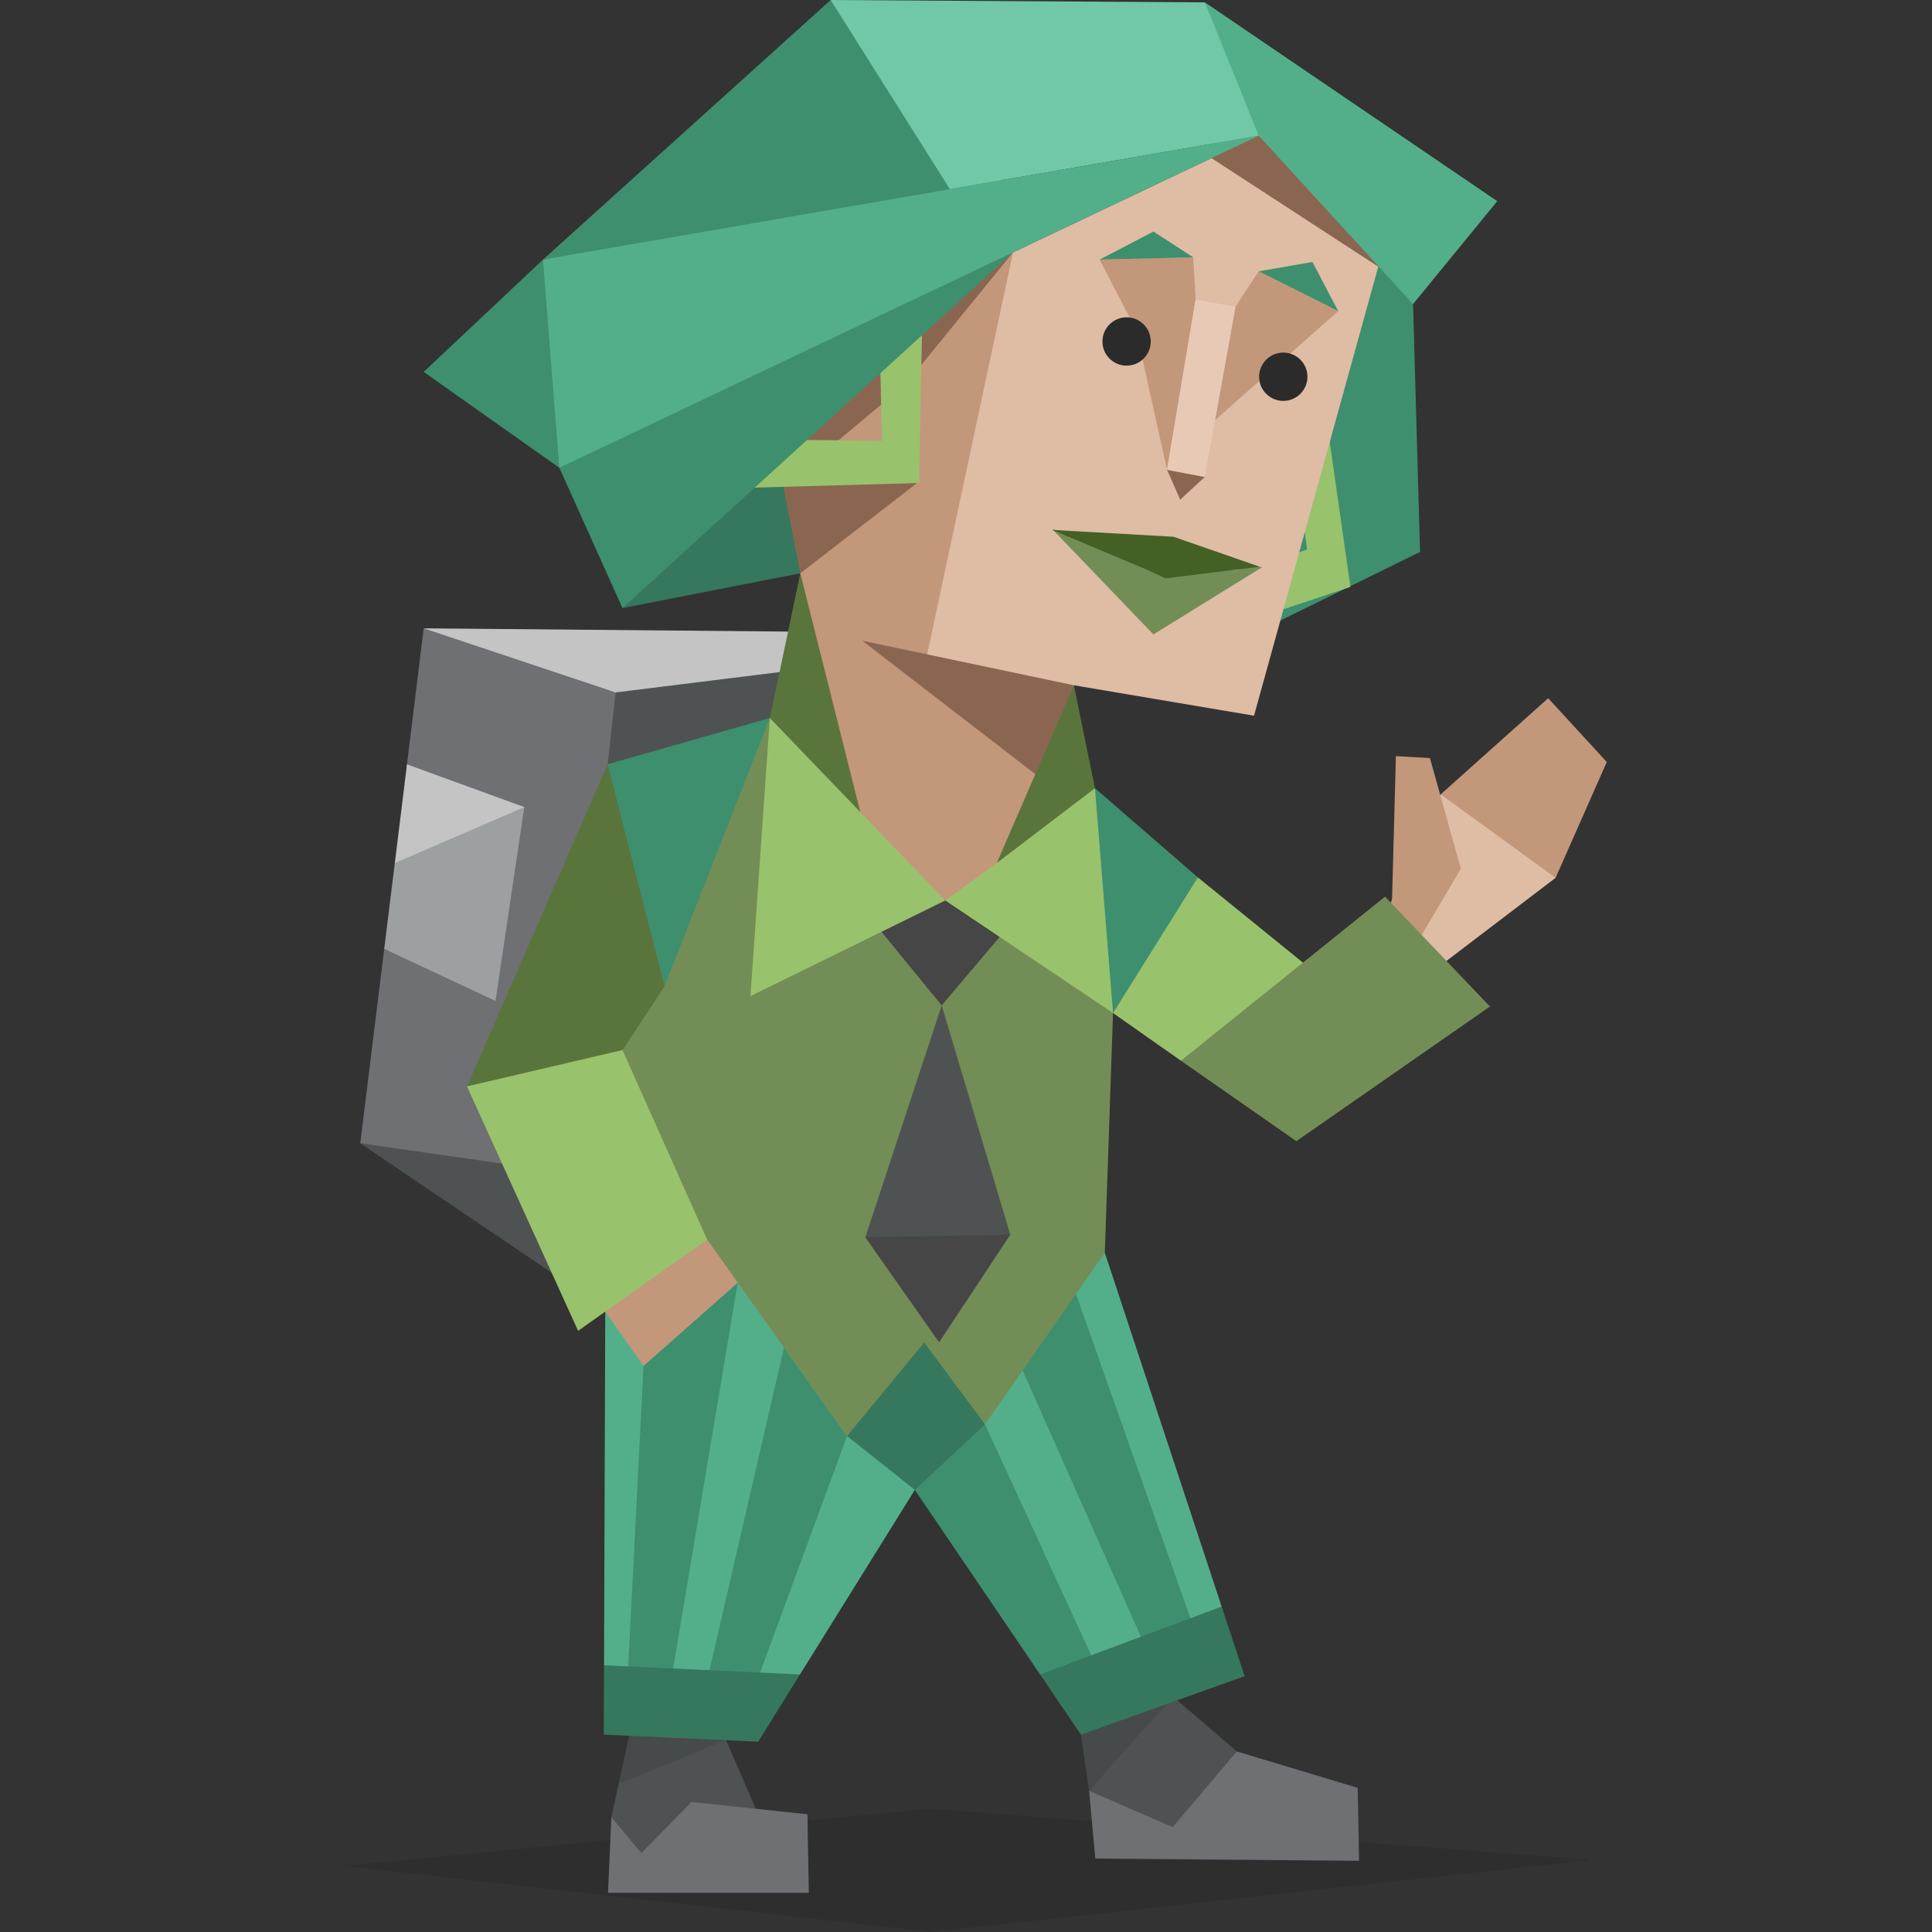 <svg xmlns="http://www.w3.org/2000/svg" viewBox="0 0 400 400" width="400" height="400" preserveAspectRatio="xMidYMid meet" style="width: 100%; height: 100%; transform: translate3d(0px, 0px, 0px); content-visibility: visible;"><rect x="0" y="0" width="400" height="400" fill="#333333" stroke="none"/><defs><clipPath id="__lottie_element_2"><rect width="400" height="400" x="0" y="0"></rect></clipPath></defs><g clip-path="url(#__lottie_element_2)"><g transform="matrix(0.997,0.076,-0.076,0.997,289.866,141.966)" opacity="1" style="display: block;"><g opacity="1" transform="matrix(1,0,0,1,18.425,39.99)"><path fill="rgb(223,188,164)" fill-opacity="1" d=" M-16.715,4.23 C-16.715,4.23 -8.325,-18.2 -8.325,-18.2 C-8.325,-18.2 4.885,-13.57 4.885,-13.57 C4.885,-13.57 16.715,-2.77 16.715,-2.77 C16.715,-2.77 -6.865,18.2 -6.865,18.2 C-6.865,18.2 -17.253,19.369 -17.253,19.369 C-17.253,19.369 -16.715,4.23 -16.715,4.23z"></path></g><g opacity="1" transform="matrix(1,0,0,1,7.84,32.975)"><path fill="rgb(195,151,122)" fill-opacity="1" d=" M7.59,3.845 C7.59,3.845 -0.53,-18.505 -0.53,-18.505 C-0.53,-18.505 -7.59,-18.365 -7.59,-18.365 C-7.59,-18.365 -6.13,11.245 -6.13,11.245 C-6.13,11.245 -10.855,27.44 -10.855,27.44 C-10.855,27.44 0.38,18.505 0.38,18.505 C0.38,18.505 7.59,3.845 7.59,3.845z"></path></g><g opacity="1" transform="matrix(1,0,0,1,26.99,18.735)"><path fill="rgb(195,151,122)" fill-opacity="1" d=" M-16.89,3.055 C-16.89,3.055 3.79,-18.485 3.79,-18.485 C3.79,-18.485 16.89,-6.235 16.89,-6.235 C16.89,-6.235 8.15,18.485 8.15,18.485 C8.15,18.485 -16.89,3.055 -16.89,3.055z"></path></g></g><g transform="matrix(1,0,0,1,226.45,162.94)" opacity="1" style="display: block;"><g opacity="1" transform="matrix(1,0,0,1,10.905,23.525)"><path fill="rgb(62,143,110)" fill-opacity="1" d=" M-10.655,-23.275 C-10.655,-23.275 10.655,-4.805 10.655,-4.805 C10.655,-4.805 6.074,8.035 6.074,8.035 C6.074,8.035 -6.915,23.275 -6.915,23.275 C-6.915,23.275 -38.447,55.621 -38.447,55.621 C-38.447,55.621 -29.531,7.05 -29.531,7.05 C-29.531,7.05 -10.655,-23.275 -10.655,-23.275z"></path></g><g opacity="1" transform="matrix(1,0,0,1,26.8,37.71)"><path fill="rgb(153,194,108)" fill-opacity="1" d=" M-5.24,-18.99 C-5.24,-18.99 22.809,3.76 22.809,3.76 C22.809,3.76 17.719,14.331 17.719,14.331 C17.719,14.331 -8.71,18.99 -8.71,18.99 C-8.71,18.99 -22.809,9.09 -22.809,9.09 C-22.809,9.09 -5.24,-18.99 -5.24,-18.99z"></path></g></g><g transform="matrix(1,0.004,-0.004,1,244.469,185.222)" opacity="1" style="display: block;"><g opacity="1" transform="matrix(1,0,0,1,32.175,25.6)"><path fill="rgb(115,141,86)" fill-opacity="1" d=" M-32.003,8.79 C-32.003,8.79 10.115,-25.35 10.115,-25.35 C10.115,-25.35 31.925,-2.69 31.925,-2.69 C31.925,-2.69 -8.045,25.35 -8.045,25.35 C-8.045,25.35 -32.003,8.79 -32.003,8.79z"></path></g></g><g transform="matrix(1,0,0,1,71.44,235.25)" opacity="1" style="display: block;"><g opacity="0.1" transform="matrix(1,0,0,1,128.985,151.98)"><path fill="rgb(0,0,0)" fill-opacity="1" d=" M128.985,-2.15 C128.985,-2.15 -8.045,-12.77 -8.045,-12.77 C-8.045,-12.77 -128.985,-0.91 -128.985,-0.91 C-128.985,-0.91 -7.765,12.77 -7.765,12.77 C-7.765,12.77 128.985,-2.15 128.985,-2.15z"></path></g><g opacity="1" transform="matrix(1,0,0,1,70.435,136.104)"><path fill="rgb(79,82,82)" fill-opacity="1" d=" M15.295,4.735 C15.295,4.735 -10.755,14.945 -10.755,14.945 C-10.755,14.945 -15.295,4.865 -15.295,4.865 C-15.295,4.865 -11.625,-11.925 -11.625,-11.925 C-11.625,-11.925 -3.575,-14.945 -3.575,-14.945 C-3.575,-14.945 8.415,-11.155 8.415,-11.155 C8.415,-11.155 15.295,4.735 15.295,4.735z"></path></g><g opacity="1" transform="matrix(1,0,0,1,168.49,130.71)"><path fill="rgb(79,82,82)" fill-opacity="1" d=" M16.14,-3.34 C16.14,-3.34 5.85,15.33 5.85,15.33 C5.85,15.33 -14.44,4.8 -14.44,4.8 C-14.44,4.8 -16.14,-6.82 -16.14,-6.82 C-16.14,-6.82 2.18,-15.33 2.18,-15.33 C2.18,-15.33 16.14,-3.34 16.14,-3.34z"></path></g><g opacity="0.1" transform="matrix(1,0,0,1,161.88,125.759)"><path fill="rgb(0,0,0)" fill-opacity="1" d=" M9.53,-9.75 C9.53,-9.75 -7.829,9.75 -7.829,9.75 C-7.829,9.75 -9.53,-1.87 -9.53,-1.87 C-9.53,-1.87 -3.539,-8.319 -3.539,-8.319 C-3.539,-8.319 9.53,-9.75 9.53,-9.75z"></path></g><g opacity="0.1" transform="matrix(1,0,0,1,67.74,127.655)"><path fill="rgb(0,0,0)" fill-opacity="1" d=" M-8.93,-3.475 C-8.93,-3.475 1.6,-6.495 1.6,-6.495 C1.6,-6.495 11.11,-2.704 11.11,-2.704 C11.11,-2.704 -11.11,6.496 -11.11,6.496 C-11.11,6.496 -8.93,-3.475 -8.93,-3.475z"></path></g><g opacity="1" transform="matrix(1,0,0,1,182,138.69)"><path fill="rgb(110,112,115)" fill-opacity="1" d=" M-10.659,4.35 C-10.659,4.35 -27.949,-3.18 -27.949,-3.18 C-27.949,-3.18 -26.67,10.86 -26.67,10.86 C-26.67,10.86 27.949,11.32 27.949,11.32 C27.949,11.32 27.651,-3.79 27.651,-3.79 C27.651,-3.79 2.63,-11.32 2.63,-11.32 C2.63,-11.32 -10.659,4.35 -10.659,4.35z"></path></g><g opacity="1" transform="matrix(1,0,0,1,75.23,147.234)"><path fill="rgb(110,112,115)" fill-opacity="1" d=" M20.79,9.395 C20.79,9.395 20.5,-6.865 20.5,-6.865 C20.5,-6.865 -3.51,-9.395 -3.51,-9.395 C-3.51,-9.395 -13.89,1.185 -13.89,1.185 C-13.89,1.185 -20.09,-6.265 -20.09,-6.265 C-20.09,-6.265 -20.79,9.395 -20.79,9.395 C-20.79,9.395 20.79,9.395 20.79,9.395z"></path></g></g><g transform="matrix(1,0,0,1,71.44,235.25)" opacity="1" style="display: block;"><g opacity="1" transform="matrix(1,0,0,1,117.555,60.705)"><path fill="rgb(83,175,138)" fill-opacity="1" d=" M39.745,-36.595 C39.745,-36.595 63.934,36.665 63.934,36.665 C63.934,36.665 46.385,52.644 46.385,52.644 C46.385,52.644 26.345,50.724 26.345,50.724 C26.345,50.724 17.365,23.545 17.365,23.545 C17.365,23.545 0.415,12.505 0.415,12.505 C0.415,12.505 -23.365,50.724 -23.365,50.724 C-23.365,50.724 -38.704,60.455 -38.704,60.455 C-38.704,60.455 -63.935,48.825 -63.935,48.825 C-63.935,48.825 -63.685,-24.396 -63.685,-24.396 C-63.685,-24.396 -50.454,-60.455 -50.454,-60.455 C-50.454,-60.455 39.745,-36.595 39.745,-36.595z"></path></g><g opacity="1" transform="matrix(1,0,0,1,156.785,68.135)"><path fill="rgb(62,143,110)" fill-opacity="1" d=" M-6.515,-38.505 C-6.515,-38.505 18.935,33.625 18.935,33.625 C18.935,33.625 9.325,38.505 9.325,38.505 C9.325,38.505 -18.935,-25.145 -18.935,-25.145 C-18.935,-25.145 -6.515,-38.505 -6.515,-38.505z"></path></g><g opacity="1" transform="matrix(1,0,0,1,136.88,77.064)"><path fill="rgb(62,143,110)" fill-opacity="1" d=" M-4.38,-17.415 C-4.38,-17.415 18.91,33.234 18.91,33.234 C18.91,33.234 7.019,34.365 7.019,34.365 C7.019,34.365 -18.91,-3.854 -18.91,-3.854 C-18.91,-3.854 -16.97,-34.365 -16.97,-34.365 C-16.97,-34.365 -4.38,-17.415 -4.38,-17.415z"></path></g><g opacity="1" transform="matrix(1,0,0,1,89.48,78.574)"><path fill="rgb(62,143,110)" fill-opacity="1" d=" M14.45,-16.504 C14.45,-16.504 -4.41,34.815 -4.41,34.815 C-4.41,34.815 -14.45,33.775 -14.45,33.775 C-14.45,33.775 1.4,-34.815 1.4,-34.815 C1.4,-34.815 14.45,-16.504 14.45,-16.504z"></path></g><g opacity="1" transform="matrix(1,0,0,1,69.955,72.015)"><path fill="rgb(62,143,110)" fill-opacity="1" d=" M11.345,-41.715 C11.345,-41.715 -2.615,41.715 -2.615,41.715 C-2.615,41.715 -11.345,37.984 -11.345,37.984 C-11.345,37.984 -8.155,-24.465 -8.155,-24.465 C-8.155,-24.465 11.345,-41.715 11.345,-41.715z"></path></g><g opacity="1" transform="matrix(1,0,0,1,165.075,110.63)"><path fill="rgb(53,120,93)" fill-opacity="1" d=" M16.415,-13.26 C16.415,-13.26 -21.175,0.8 -21.175,0.8 C-21.175,0.8 -12.725,13.26 -12.725,13.26 C-12.725,13.26 21.175,1.16 21.175,1.16 C21.175,1.16 16.415,-13.26 16.415,-13.26z"></path></g><g opacity="1" transform="matrix(1,0,0,1,73.88,117.44)"><path fill="rgb(53,120,93)" fill-opacity="1" d=" M20.31,-6.01 C20.31,-6.01 -20.26,-7.91 -20.26,-7.91 C-20.26,-7.91 -20.31,6.45 -20.31,6.45 C-20.31,6.45 11.65,7.91 11.65,7.91 C11.65,7.91 20.31,-6.01 20.31,-6.01z"></path></g><g opacity="1" transform="matrix(1,0,0,1,118.215,54.455)"><path fill="rgb(53,120,93)" fill-opacity="1" d=" M14.285,5.195 C14.285,5.195 -0.245,18.755 -0.245,18.755 C-0.245,18.755 -14.285,7.615 -14.285,7.615 C-14.285,7.615 1.695,-18.755 1.695,-18.755 C1.695,-18.755 14.285,5.195 14.285,5.195z"></path></g></g><g transform="matrix(1,0,0,1,74.34,129.84)" opacity="1" style="display: block;"><g opacity="1" transform="matrix(1,0,0,1,25.46,120.26)"><path fill="rgb(79,82,82)" fill-opacity="1" d=" M-25.21,-13.4 C-25.21,-13.4 14.41,13.4 14.41,13.4 C14.41,13.4 25.21,-8.22 25.21,-8.22 C25.21,-8.22 -25.21,-13.4 -25.21,-13.4z"></path></g><g opacity="1" transform="matrix(1,0,0,1,56.155,10.185)"><path fill="rgb(196,196,196)" fill-opacity="1" d=" M-42.775,-9.935 C-42.775,-9.935 42.775,-9.175 42.775,-9.175 C42.775,-9.175 68.25,-7.444 68.25,-7.444 C68.25,-7.444 28.895,8.635 28.895,8.635 C28.895,8.635 -3.775,9.935 -3.775,9.935 C-3.775,9.935 -42.775,-9.935 -42.775,-9.935z"></path></g><g opacity="1" transform="matrix(1,0,0,1,32.75,58.215)"><path fill="rgb(110,112,115)" fill-opacity="1" d=" M20.36,-44.695 C20.36,-44.695 -19.37,-57.965 -19.37,-57.965 C-19.37,-57.965 -22.83,-29.805 -22.83,-29.805 C-22.83,-29.805 -23.03,-8.405 -23.03,-8.405 C-23.03,-8.405 -27.54,8.395 -27.54,8.395 C-27.54,8.395 -32.5,48.645 -32.5,48.645 C-32.5,48.645 32.5,57.965 32.5,57.965 C32.5,57.965 20.36,-44.695 20.36,-44.695z"></path></g><g opacity="1" transform="matrix(1,0,0,1,75.835,61.61)"><path fill="rgb(79,82,82)" fill-opacity="1" d=" M11.215,-52.3 C11.215,-52.3 -22.725,-48.09 -22.725,-48.09 C-22.725,-48.09 -24.365,-33.22 -24.365,-33.22 C-24.365,-33.22 -29.985,52.3 -29.985,52.3 C-29.985,52.3 29.985,39.19 29.985,39.19 C29.985,39.19 43.229,-58.482 43.229,-58.482 C43.229,-58.482 11.215,-52.3 11.215,-52.3z"></path></g><g opacity="1" transform="matrix(1,0,0,1,19.71,52.905)"><path fill="rgb(157,160,161)" fill-opacity="1" d=" M-9.79,-24.495 C-9.79,-24.495 0.15,-18.205 0.15,-18.205 C0.15,-18.205 14.5,-15.645 14.5,-15.645 C14.5,-15.645 8.54,24.495 8.54,24.495 C8.54,24.495 -14.5,13.705 -14.5,13.705 C-14.5,13.705 -12.31,-4.055 -12.31,-4.055 C-12.31,-4.055 -9.25,-11.525 -9.25,-11.525 C-9.25,-11.525 -9.79,-24.495 -9.79,-24.495z"></path></g><g opacity="1" transform="matrix(1,0,0,1,20.805,38.63)"><path fill="rgb(196,196,196)" fill-opacity="1" d=" M13.405,-1.37 C13.405,-1.37 -13.405,10.22 -13.405,10.22 C-13.405,10.22 -10.885,-10.22 -10.885,-10.22 C-10.885,-10.22 13.405,-1.37 13.405,-1.37z"></path></g></g><g transform="matrix(1,0,0,1,124.76,148.41)" opacity="1" style="display: block;"><g opacity="1" transform="matrix(1,0,0,1,52.965,74.58)"><path fill="rgb(115,141,86)" fill-opacity="1" d=" M38.565,-57.59 C38.565,-57.59 52.715,-13.25 52.715,-13.25 C52.715,-13.25 51.015,36.37 51.015,36.37 C51.015,36.37 26.215,71.91 26.215,71.91 C26.215,71.91 13.625,54.96 13.625,54.96 C13.625,54.96 -2.355,74.33 -2.355,74.33 C-2.355,74.33 -31.315,33.67 -31.315,33.67 C-31.315,33.67 -52.715,30.33 -52.715,30.33 C-52.715,30.33 -48.845,-10.6 -48.845,-10.6 C-48.845,-10.6 -18.861,-74.141 -18.861,-74.141 C-18.861,-74.141 10.059,-78.654 10.059,-78.654 C10.059,-78.654 38.565,-57.59 38.565,-57.59z"></path></g><g opacity="1" transform="matrix(0.999,-0.034,0.034,0.999,-1.259,2.363)"><g opacity="1" transform="matrix(1,0,0,1,67.075,89.11)"><path fill="rgb(79,82,82)" fill-opacity="1" d=" M2.425,-29.301 C2.425,-29.301 -15.015,18.16 -15.015,18.16 C-15.015,18.16 -0.485,29.301 -0.485,29.301 C-0.485,29.301 15.015,18.639 15.015,18.639 C15.015,18.639 2.425,-29.301 2.425,-29.301z"></path></g><g opacity="1" transform="matrix(1,0,0,1,67.075,118.405)"><path fill="rgb(70,70,70)" fill-opacity="1" d=" M15.015,-10.655 C15.015,-10.655 -15.015,-11.135 -15.015,-11.135 C-15.015,-11.135 -0.485,11.135 -0.485,11.135 C-0.485,11.135 15.015,-10.655 15.015,-10.655z"></path></g><g opacity="1" transform="matrix(1,0,0,1,69.9,48.915)"><path fill="rgb(70,70,70)" fill-opacity="1" d=" M14.88,-5.955 C14.88,-5.955 -0.4,10.895 -0.4,10.895 C-0.4,10.895 -14.88,-8.095 -14.88,-8.095 C-14.88,-8.095 1.05,-10.895 1.05,-10.895 C1.05,-10.895 14.88,-5.955 14.88,-5.955z"></path></g></g></g><g transform="matrix(1,0,0,1,96.43,148.41)" opacity="1" style="display: block;"><g opacity="1" transform="matrix(1,0,0,1,20.705,43.17)"><path fill="rgb(90,117,60)" fill-opacity="1" d=" M20.455,12.64 C20.455,12.64 20.455,-17.64 20.455,-17.64 C20.455,-17.64 8.675,-33.35 8.675,-33.35 C8.675,-33.35 -20.455,33.35 -20.455,33.35 C-20.455,33.35 0.005,32.3 0.005,32.3 C0.005,32.3 11.745,25.821 11.745,25.821 C11.745,25.821 20.455,12.64 20.455,12.64z"></path></g><g opacity="1" transform="matrix(1,0,0,1,46.17,28.03)"><path fill="rgb(62,143,110)" fill-opacity="1" d=" M16.79,-27.78 C16.79,-27.78 -16.79,-18.21 -16.79,-18.21 C-16.79,-18.21 -5.01,27.78 -5.01,27.78 C-5.01,27.78 16.79,-27.78 16.79,-27.78z"></path></g></g><g transform="matrix(1,0,0,1,96.43,217.15)" opacity="1" style="display: block;"><g opacity="1" transform="matrix(1,0,0,1,42.595,52.58)"><path fill="rgb(195,151,122)" fill-opacity="1" d=" M7.385,-13.07 C7.385,-13.07 13.715,-4.18 13.715,-4.18 C13.715,-4.18 -5.785,13.07 -5.785,13.07 C-5.785,13.07 -13.715,1.829 -13.715,1.829 C-13.715,1.829 -8.975,-11.1 -8.975,-11.1 C-8.975,-11.1 7.385,-13.07 7.385,-13.07z"></path></g><g opacity="1" transform="matrix(1,0,0,1,25.115,29.315)"><path fill="rgb(153,194,108)" fill-opacity="1" d=" M-24.865,-21.536 C-24.865,-21.536 -1.855,29.065 -1.855,29.065 C-1.855,29.065 24.865,10.194 24.865,10.194 C24.865,10.194 7.335,-29.065 7.335,-29.065 C7.335,-29.065 -24.865,-21.536 -24.865,-21.536z"></path></g></g><g transform="matrix(1,0,0,1,0,-0)" opacity="1" style="display: block;"><g opacity="1" transform="matrix(1,0,0,1,175.54,177.45)"><path fill="rgb(153,194,108)" fill-opacity="1" d=" M20.17,8.98 C20.17,8.98 5.24,-17.33 5.24,-17.33 C5.24,-17.33 -16.15,-28.79 -16.15,-28.79 C-16.15,-28.79 -20.17,28.79 -20.17,28.79 C-20.17,28.79 20.17,8.98 20.17,8.98z"></path></g><g opacity="1" transform="matrix(1,0,0,1,213.075,186.465)"><path fill="rgb(153,194,108)" fill-opacity="1" d=" M13.625,-23.275 C13.625,-23.275 -11.285,-17.995 -11.285,-17.995 C-11.285,-17.995 -17.365,-0.035 -17.365,-0.035 C-17.365,-0.035 17.365,23.275 17.365,23.275 C17.365,23.275 13.625,-23.275 13.625,-23.275z"></path></g><g opacity="1" transform="matrix(1,0,0,1,159.39,26.875)"><path fill="rgb(62,143,110)" fill-opacity="1" d=" M12.59,-26.875 C12.59,-26.875 -46.97,26.875 -46.97,26.875 C-46.97,26.875 46.97,15.134 46.97,15.134 C46.97,15.134 12.59,-26.875 12.59,-26.875z"></path></g><g opacity="1" transform="matrix(1,0,0,1,0,0)"><g opacity="1" transform="matrix(1,0,0,1,216.53,160.285)"><path fill="rgb(90,117,60)" fill-opacity="1" d=" M5.81,-18.405 C5.81,-18.405 -10.169,-5.555 -10.169,-5.555 C-10.169,-5.555 -10.169,18.405 -10.169,18.405 C-10.169,18.405 10.169,2.905 10.169,2.905 C10.169,2.905 5.81,-18.405 5.81,-18.405z"></path></g><g opacity="1" transform="matrix(1,0,0,1,168.755,143.415)"><path fill="rgb(90,117,60)" fill-opacity="1" d=" M-3.055,-24.725 C-3.055,-24.725 -9.365,5.245 -9.365,5.245 C-9.365,5.245 9.365,24.725 9.365,24.725 C9.365,24.725 8.065,0.405 8.065,0.405 C8.065,0.405 -3.055,-24.725 -3.055,-24.725z"></path></g><g opacity="1" transform="matrix(1,0,0,1,148.285,111.13)"><path fill="rgb(53,120,93)" fill-opacity="1" d=" M-19.405,14.77 C-19.405,14.77 17.415,7.56 17.415,7.56 C17.415,7.56 19.405,-3.05 19.405,-3.05 C19.405,-3.05 13.035,-14.77 13.035,-14.77 C13.035,-14.77 -1.675,-5.43 -1.675,-5.43 C-1.675,-5.43 -19.405,14.77 -19.405,14.77z"></path></g><g opacity="1" transform="matrix(1,0,0,1,279.544,91.8)"><path fill="rgb(62,143,110)" fill-opacity="1" d=" M5.835,-36.67 C5.835,-36.67 -9.545,-4.13 -9.545,-4.13 C-9.545,-4.13 -14.465,36.67 -14.465,36.67 C-14.465,36.67 14.465,22.48 14.465,22.48 C14.465,22.48 13.015,-28.85 13.015,-28.85 C13.015,-28.85 11.925,-35.33 11.925,-35.33 C11.925,-35.33 5.835,-36.67 5.835,-36.67z"></path></g><g opacity="1" transform="matrix(0.991,0.134,-0.134,0.991,271.483,108.946)"><path fill="rgb(153,194,108)" fill-opacity="1" d=" M0.575,-20.9 C0.575,-20.9 9.715,11.37 9.715,11.37 C9.715,11.37 -9.715,20.9 -9.715,20.9 C-9.715,20.9 -6.965,8.34 -6.965,8.34 C-6.965,8.34 -0.215,4.9 -0.215,4.9 C-0.215,4.9 -2.715,-4.39 -2.715,-4.39 C-2.715,-4.39 0.575,-20.9 0.575,-20.9z"></path></g><g opacity="1" transform="matrix(1,0,0,1,223.35,107.26)"><path fill="rgb(223,188,164)" fill-opacity="1" d=" M62.03,-52.13 C62.03,-52.13 49.273,-6.03 49.273,-6.03 C49.273,-6.03 45.642,7.088 45.642,7.088 C45.642,7.088 36.28,40.92 36.28,40.92 C36.28,40.92 -1.01,34.62 -1.01,34.62 C-1.01,34.62 -20.06,64.22 -20.06,64.22 C-20.06,64.22 -27.64,79.17 -27.64,79.17 C-27.64,79.17 -35.51,53.02 -35.51,53.02 C-35.51,53.02 -62.03,-10.9 -62.03,-10.9 C-62.03,-10.9 -13.619,-55.01 -13.619,-55.01 C-13.619,-55.01 37.25,-79.17 37.25,-79.17 C37.25,-79.17 62.03,-52.13 62.03,-52.13z"></path></g><g opacity="1" transform="matrix(1,0,0,1,268.21,39.73)"><path fill="rgb(138,102,81)" fill-opacity="1" d=" M-17.389,-7 C-17.389,-7 17.389,15.64 17.389,15.64 C17.389,15.64 5.121,-3.35 5.121,-3.35 C5.121,-3.35 -7.611,-15.64 -7.611,-15.64 C-7.611,-15.64 -16.019,-13.25 -16.019,-13.25 C-16.019,-13.25 -17.389,-7 -17.389,-7z"></path></g><g opacity="1" transform="matrix(1,0,0,1,187.834,119.34)"><path fill="rgb(195,151,122)" fill-opacity="1" d=" M21.896,-67.09 C21.896,-67.09 4.125,16.14 4.125,16.14 C4.125,16.14 19.255,28.84 19.255,28.84 C19.255,28.84 26.515,40.94 26.515,40.94 C26.515,40.94 18.526,59.35 18.526,59.35 C18.526,59.35 7.875,67.09 7.875,67.09 C7.875,67.09 -9.714,48.8 -9.714,48.8 C-9.714,48.8 -22.134,-0.65 -22.134,-0.65 C-22.134,-0.65 -20.145,-11.26 -20.145,-11.26 C-20.145,-11.26 -26.515,-22.98 -26.515,-22.98 C-26.515,-22.98 21.896,-67.09 21.896,-67.09z"></path></g><g opacity="1" transform="matrix(1,0,0,1,185.525,85.47)"><path fill="rgb(138,102,81)" fill-opacity="1" d=" M24.206,-33.22 C24.206,-33.22 2.036,-5.998 2.036,-5.998 C2.036,-5.998 -14.027,7.452 -14.027,7.452 C-14.027,7.452 4.674,14.28 4.674,14.28 C4.674,14.28 -19.824,33.22 -19.824,33.22 C-19.824,33.22 -24.206,10.89 -24.206,10.89 C-24.206,10.89 -6.555,-8.34 -6.555,-8.34 C-6.555,-8.34 24.206,-33.22 24.206,-33.22z"></path></g><g opacity="1" transform="matrix(0.998,0.062,-0.062,0.998,171.633,85.142)"><path fill="rgb(153,194,108)" fill-opacity="1" d=" M18.225,-17.2 C18.225,-17.2 19.535,13.68 19.535,13.68 C19.535,13.68 -19.535,17.2 -19.535,17.2 C-19.535,17.2 -24.155,-4.77 -24.155,-4.77 C-24.155,-4.77 -16.746,-10.077 -16.746,-10.077 C-16.746,-10.077 -9.885,6.5 -9.885,6.5 C-9.885,6.5 11.305,5.45 11.305,5.45 C11.305,5.45 9.895,-11.53 9.895,-11.53 C9.895,-11.53 18.225,-17.2 18.225,-17.2z"></path></g><g opacity="1" transform="matrix(1,0,0,1,200.43,146.465)"><path fill="rgb(138,102,81)" fill-opacity="1" d=" M21.91,-4.585 C21.91,-4.585 -21.91,-13.815 -21.91,-13.815 C-21.91,-13.815 13.92,13.815 13.92,13.815 C13.92,13.815 21.91,-4.585 21.91,-4.585z"></path></g><g opacity="1" transform="matrix(1,0,0,1,162.77,89.075)"><path fill="rgb(62,143,110)" fill-opacity="1" d=" M46.96,-36.825 C46.96,-36.825 -9.04,-17.485 -9.04,-17.485 C-9.04,-17.485 -46.96,7.775 -46.96,7.775 C-46.96,7.775 -33.891,36.825 -33.891,36.825 C-33.891,36.825 46.96,-36.825 46.96,-36.825z"></path></g><g opacity="1" transform="matrix(0.998,-0.07,0.07,0.998,161.361,27.732)"><path fill="rgb(62,143,110)" fill-opacity="1" d=" M12.59,-26.875 C12.59,-26.875 -46.97,26.875 -46.97,26.875 C-46.97,26.875 46.97,15.134 46.97,15.134 C46.97,15.134 12.59,-26.875 12.59,-26.875z"></path></g><g opacity="1" transform="matrix(1,0,0,1,102.929,75.3)"><path fill="rgb(62,143,110)" fill-opacity="1" d=" M9.49,-21.55 C9.49,-21.55 -15.21,1.7 -15.21,1.7 C-15.21,1.7 12.88,21.55 12.88,21.55 C12.88,21.55 15.21,-3.71 15.21,-3.71 C15.21,-3.71 9.49,-21.55 9.49,-21.55z"></path></g><g opacity="1" transform="matrix(1,0,0,1,216.29,19.581)"><path fill="rgb(113,200,166)" fill-opacity="1" d=" M-44.309,-19.58 C-44.309,-19.58 -19.63,19.58 -19.63,19.58 C-19.63,19.58 44.309,8.51 44.309,8.51 C44.309,8.51 44.309,-0.001 44.309,-0.001 C44.309,-0.001 33.171,-19.09 33.171,-19.09 C33.171,-19.09 -44.309,-19.58 -44.309,-19.58z"></path></g><g opacity="1" transform="matrix(1,0,0,1,279.725,31.72)"><path fill="rgb(83,175,138)" fill-opacity="1" d=" M-19.126,-3.63 C-19.126,-3.63 12.834,31.23 12.834,31.23 C12.834,31.23 30.265,9.929 30.265,9.929 C30.265,9.929 -30.265,-31.23 -30.265,-31.23 C-30.265,-31.23 -19.126,-3.63 -19.126,-3.63z"></path></g><g opacity="1" transform="matrix(1,0,0,1,186.509,62.47)"><path fill="rgb(83,175,138)" fill-opacity="1" d=" M74.09,-34.38 C74.09,-34.38 -70.7,34.38 -70.7,34.38 C-70.7,34.38 -74.09,-8.72 -74.09,-8.72 C-74.09,-8.72 74.09,-34.38 74.09,-34.38z"></path></g></g></g><g transform="matrix(1,0,0,1,227.42,47.69)" opacity="1" style="display: block;"><g opacity="1" transform="matrix(1,0,0,1,10.185,27.575)"><path fill="rgb(195,151,122)" fill-opacity="1" d=" M4.015,21.995 C4.015,21.995 -2.405,-6.975 -2.405,-6.975 C-2.405,-6.975 -9.935,-21.515 -9.935,-21.515 C-9.935,-21.515 9.435,-21.995 9.435,-21.995 C9.435,-21.995 9.935,-13.265 9.935,-13.265 C9.935,-13.265 4.015,21.995 4.015,21.995z"></path></g><g opacity="1" transform="matrix(1,0,0,1,36.89,23.895)"><path fill="rgb(195,151,122)" fill-opacity="1" d=" M-8.52,-8.075 C-8.52,-8.075 -3.71,-15.415 -3.71,-15.415 C-3.71,-15.415 12.75,-7.175 12.75,-7.175 C12.75,-7.175 -12.75,15.415 -12.75,15.415 C-12.75,15.415 -8.52,-8.075 -8.52,-8.075z"></path></g><g opacity="1" transform="matrix(1,0,0,1,18.11,52.665)"><path fill="rgb(138,102,81)" fill-opacity="1" d=" M3.91,-1.605 C3.91,-1.605 -1.181,3.095 -1.181,3.095 C-1.181,3.095 -3.91,-3.095 -3.91,-3.095 C-3.91,-3.095 3.91,-1.605 3.91,-1.605z"></path></g><g opacity="1" transform="matrix(1,0,0,1,21.285,32.685)"><path fill="rgb(232,201,182)" fill-opacity="1" d=" M7.085,-16.865 C7.085,-16.865 0.735,18.375 0.735,18.375 C0.735,18.375 -7.085,16.885 -7.085,16.885 C-7.085,16.885 -1.165,-18.375 -1.165,-18.375 C-1.165,-18.375 7.085,-16.865 7.085,-16.865z"></path></g><g opacity="1" transform="matrix(1,0,0,1,41.41,11.635)"><path fill="rgb(62,143,110)" fill-opacity="1" d=" M-8.23,-3.155 C-8.23,-3.155 2.901,-5.085 2.901,-5.085 C2.901,-5.085 8.23,5.085 8.23,5.085 C8.23,5.085 -8.23,-3.155 -8.23,-3.155z"></path></g><g opacity="1" transform="matrix(1,0,0,1,9.935,3.155)"><path fill="rgb(62,143,110)" fill-opacity="1" d=" M9.685,2.425 C9.685,2.425 1.455,-2.905 1.455,-2.905 C1.455,-2.905 -9.685,2.905 -9.685,2.905 C-9.685,2.905 9.685,2.425 9.685,2.425z"></path></g></g><g transform="matrix(1,0,0,1,215.58,109.12)" opacity="1" style="display: block;"><g opacity="1" transform="matrix(1,0,0,1,23.785,11.89)"><path fill="rgb(115,141,86)" fill-opacity="1" d=" M21.939,-3.571 C21.939,-3.571 -0.57,10.344 -0.57,10.344 C-0.57,10.344 -21.439,-11.399 -21.439,-11.399 C-21.439,-11.399 21.939,-3.571 21.939,-3.571z"></path></g><g opacity="1" transform="matrix(1,0,0,1,23.705,9.325)"><path fill="rgb(255,255,255)" fill-opacity="1" d=" M17.555,-0.365 C17.555,-0.365 6.642,-0.734 6.642,-0.734 C6.642,-0.734 2.363,-1.335 2.363,-1.335 C2.363,-1.335 -3.6,-1.912 -3.6,-1.912 C-3.6,-1.912 -17.555,-6.795 -17.555,-6.795 C-17.555,-6.795 -3.15,-1.74 -3.15,-1.74 C-3.15,-1.74 6.884,-0.415 6.884,-0.415 C6.884,-0.415 17.555,-0.365 17.555,-0.365z"></path></g><g opacity="1" transform="matrix(1,0,0,1,23.785,5.235)"><path fill="rgb(68,96,36)" fill-opacity="1" d=" M21.441,2.974 C21.441,2.974 3.595,-3.225 3.595,-3.225 C3.595,-3.225 -21.541,-4.646 -21.541,-4.646 C-21.541,-4.646 -2.13,3.496 -2.13,3.496 C-2.13,3.496 1.947,5.379 1.947,5.379 C1.947,5.379 21.441,2.974 21.441,2.974z"></path></g></g><g transform="matrix(1,0.015,-0.015,1,229.116,65.379)" opacity="1" style="display: none;"><g opacity="1" transform="matrix(1.099,0,0,1.099,37.69,12.55)"><path fill="rgb(43,43,43)" fill-opacity="1" d=" M5,0 C5,2.761 2.761,5 0,5 C-2.762,5 -5,2.761 -5,0 C-5,-2.761 -2.762,-5 0,-5 C2.761,-5 5,-2.761 5,0z"></path></g><g opacity="1" transform="matrix(1.099,0,0,1.099,5.25,5.25)"><path fill="rgb(43,43,43)" fill-opacity="1" d=" M5,0 C5,2.761 2.762,5 0,5 C-2.762,5 -5,2.761 -5,0 C-5,-2.762 -2.762,-5 0,-5 C2.762,-5 5,-2.762 5,0z"></path></g></g><g transform="matrix(1,0,0,1,228,65.45)" opacity="1" style="display: block;"><g opacity="1" transform="matrix(1,0,0,1,37.69,12.55)"><path fill="rgb(43,43,43)" fill-opacity="1" d=" M5,0 C5,2.761 2.761,5 0,5 C-2.762,5 -5,2.761 -5,0 C-5,-2.761 -2.762,-5 0,-5 C2.761,-5 5,-2.761 5,0z"></path></g><g opacity="1" transform="matrix(1,0,0,1,5.25,5.25)"><path fill="rgb(43,43,43)" fill-opacity="1" d=" M5,0 C5,2.761 2.762,5 0,5 C-2.762,5 -5,2.761 -5,0 C-5,-2.762 -2.762,-5 0,-5 C2.762,-5 5,-2.762 5,0z"></path></g></g><g transform="matrix(1,0.003,-0.003,1,200.094,200.008)" opacity="1" style="display: none;"><g opacity="1" transform="matrix(1,0,0,1,0,0)"><path stroke-linecap="butt" stroke-linejoin="miter" fill-opacity="0" stroke-miterlimit="4" stroke="rgb(42,42,42)" stroke-opacity="1" stroke-width="4" d=" M32.5,-126.75 C32.5,-126.75 26.75,-124.75 26.75,-124.75 C26.75,-124.75 21,-130.25 21,-130.25"></path></g><g opacity="1" transform="matrix(1,0,0,1,0,0)"><path stroke-linecap="butt" stroke-linejoin="miter" fill-opacity="0" stroke-miterlimit="4" stroke="rgb(42,42,42)" stroke-opacity="1" stroke-width="4" d=" M55.75,-122 C55.75,-122 61,-118.25 61,-118.25 C61,-118.25 66.5,-120.75 66.5,-120.75"></path></g></g></g></svg>